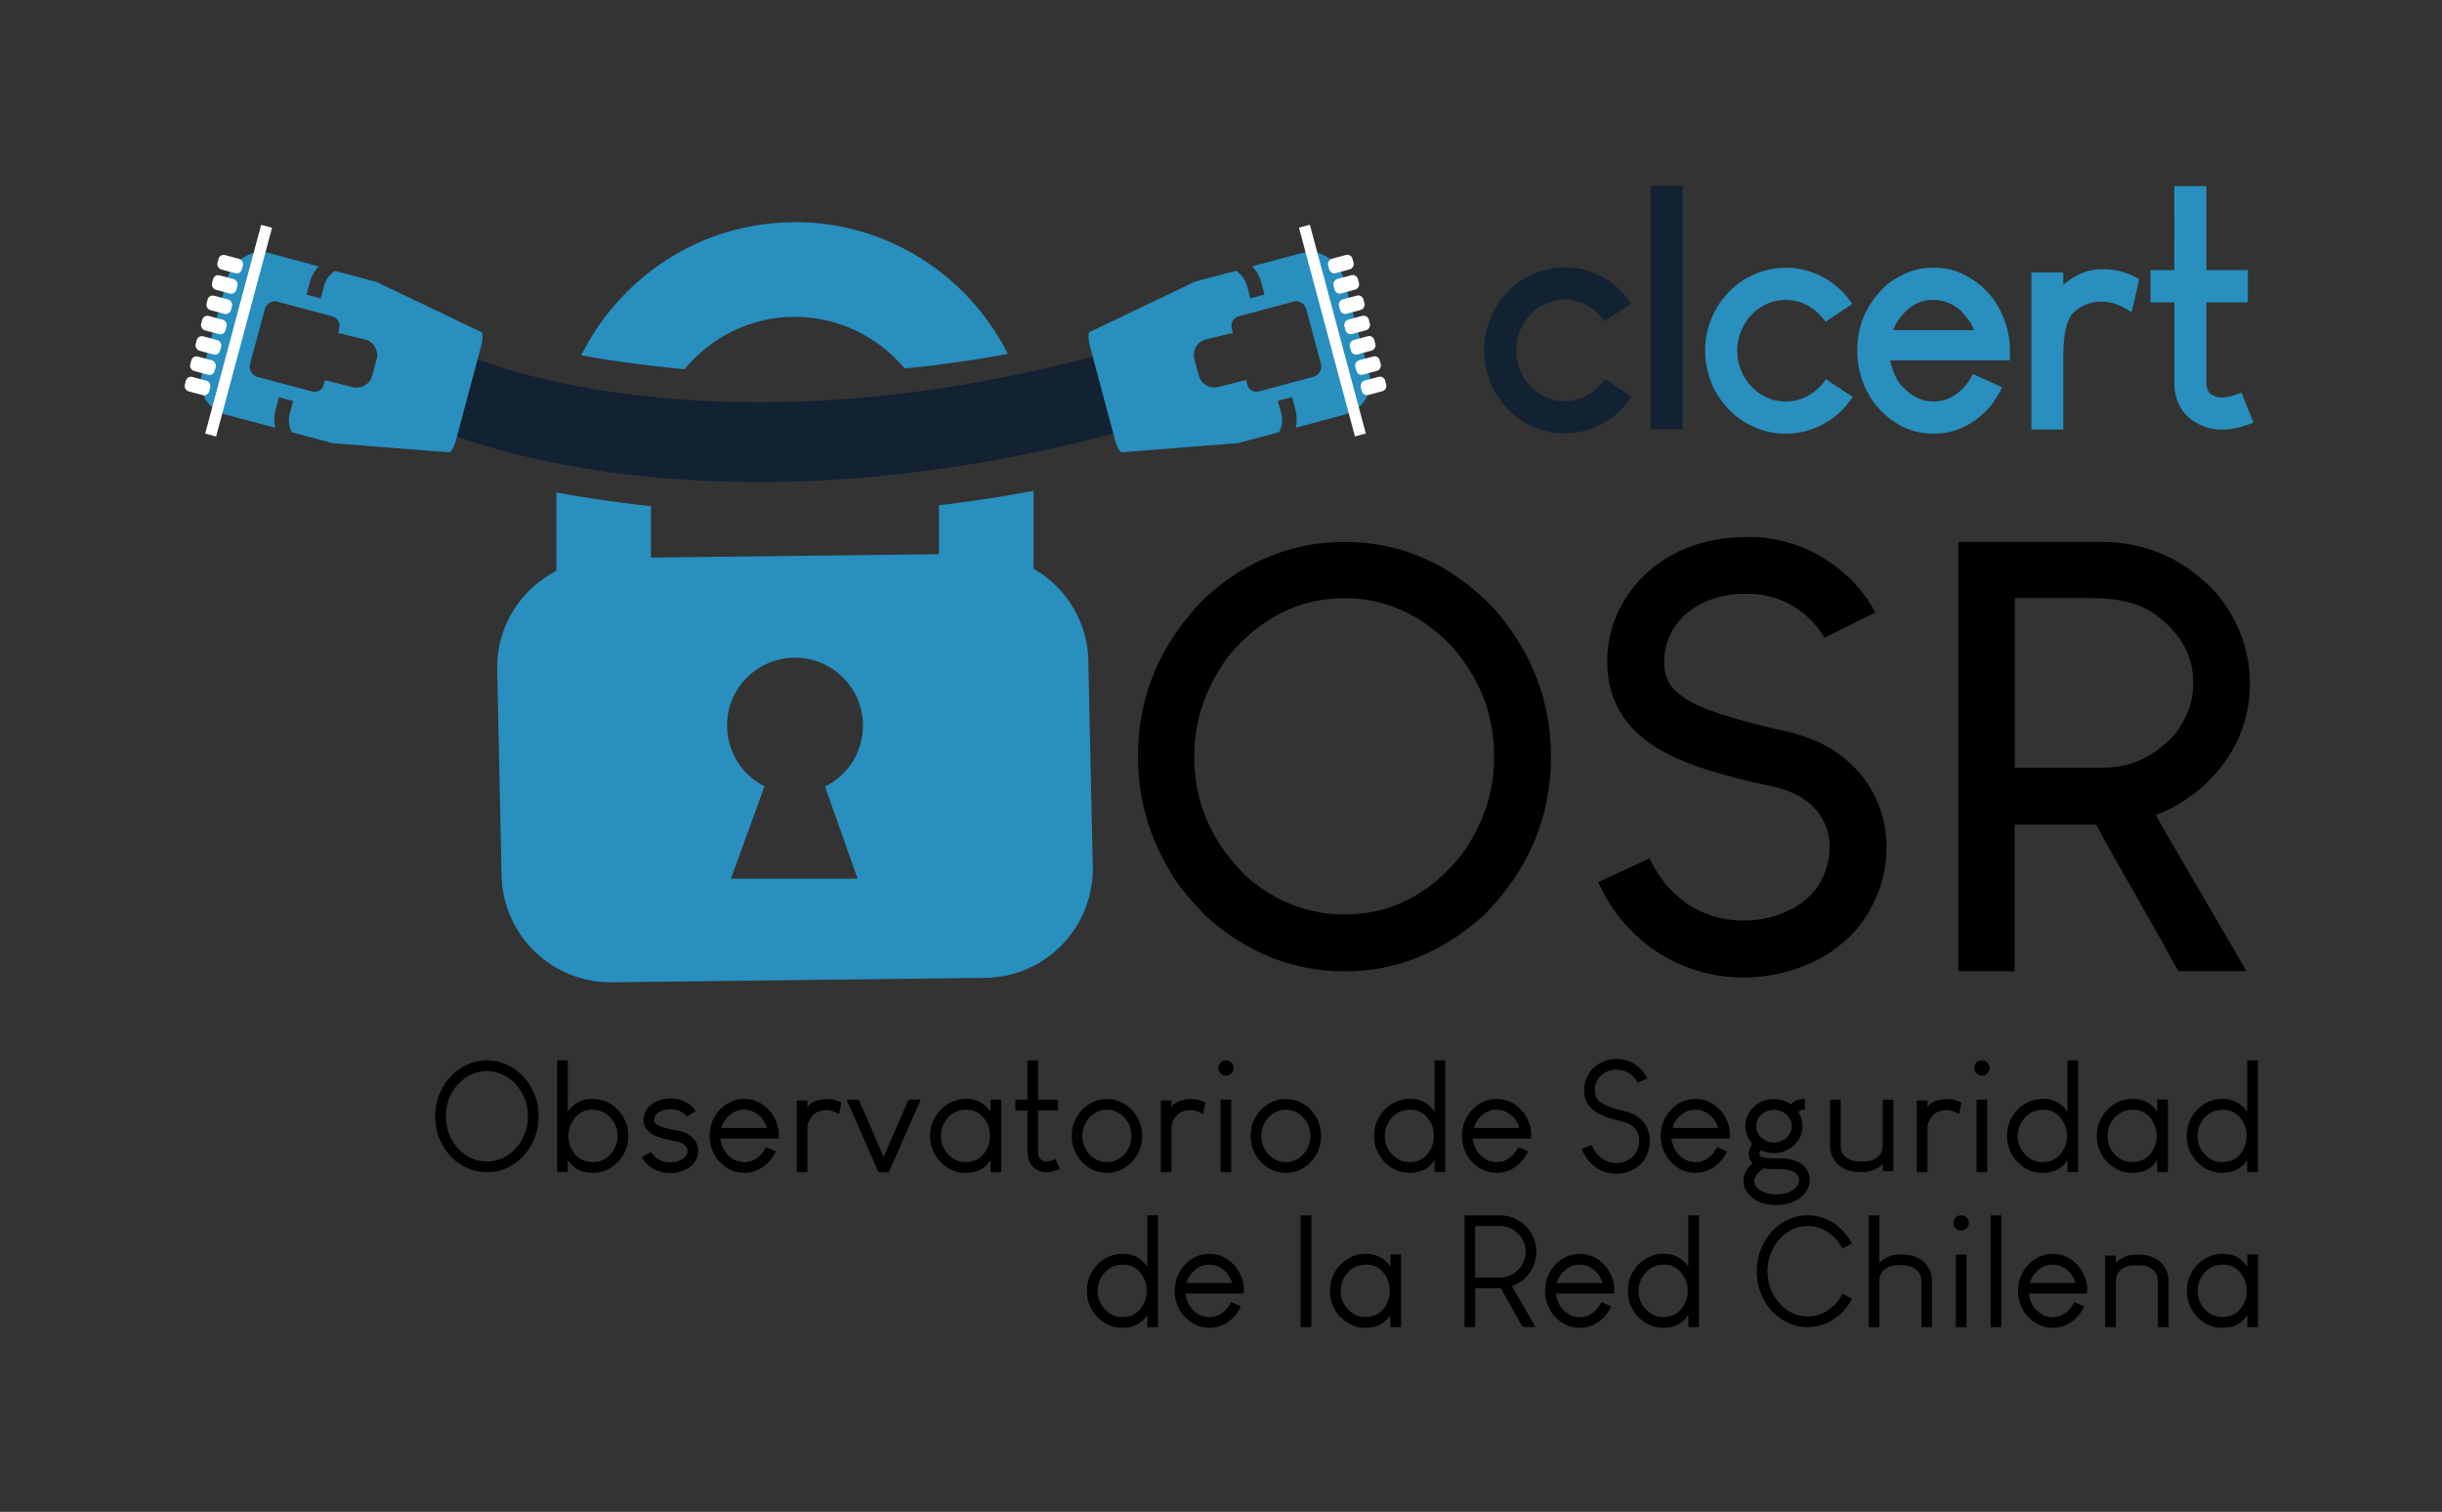 <?xml version="1.0" encoding="UTF-8" standalone="no"?>
<svg
   xmlns:dc="http://purl.org/dc/elements/1.1/"
   xmlns:cc="http://creativecommons.org/ns#"
   xmlns:rdf="http://www.w3.org/1999/02/22-rdf-syntax-ns#"
   xmlns:svg="http://www.w3.org/2000/svg"
   xmlns="http://www.w3.org/2000/svg"
   xmlns:sodipodi="http://sodipodi.sourceforge.net/DTD/sodipodi-0.dtd"
   xmlns:inkscape="http://www.inkscape.org/namespaces/inkscape"
   sodipodi:docname="OSR.svg"
   inkscape:version="1.0 (4035a4fb49, 2020-05-01)"
   id="svg8409"
   version="1.1"
   viewBox="0 0 66.35 41.08"
   height="41.08mm"
   width="66.35mm">
  <rect x="0" y="0" width="66.35" height="41.08" fill="#333333" stroke="none"/>
  <defs
     id="defs8403" />
  <sodipodi:namedview
     lock-margins="true"
     fit-margin-bottom="5"
     fit-margin-right="5"
     fit-margin-left="5"
     fit-margin-top="5"
     inkscape:window-maximized="1"
     inkscape:window-y="28"
     inkscape:window-x="0"
     inkscape:window-height="1024"
     inkscape:window-width="1920"
     inkscape:snap-global="false"
     showgrid="false"
     inkscape:document-rotation="0"
     inkscape:current-layer="layer1"
     inkscape:document-units="mm"
     inkscape:cy="62.866435"
     inkscape:cx="128.44714"
     inkscape:zoom="3.5524957"
     inkscape:pageshadow="2"
     inkscape:pageopacity="0.0"
     borderopacity="1.0"
     bordercolor="#666666"
     pagecolor="#ffffff"
     id="base" />
  <g
     transform="translate(-80.615,-74.221)"
     id="layer1"
     inkscape:groupmode="layer"
     inkscape:label="Layer 1">
    <path
       style="fill:none;fill-opacity:1;stroke:#122233;stroke-width:2.166px;stroke-linecap:butt;stroke-linejoin:miter;stroke-opacity:1"
       d="m 93.026,84.92 c 0,0 6.651,2.961 17.701,0"
       id="path7973"
       sodipodi:nodetypes="cc" />
    <path
       style="color:#000000;font-style:normal;font-variant:normal;font-weight:normal;font-stretch:normal;font-size:medium;line-height:normal;font-family:sans-serif;font-variant-ligatures:normal;font-variant-position:normal;font-variant-caps:normal;font-variant-numeric:normal;font-variant-alternates:normal;font-feature-settings:normal;text-indent:0;text-align:start;text-decoration:none;text-decoration-line:none;text-decoration-style:solid;text-decoration-color:#000000;letter-spacing:normal;word-spacing:normal;text-transform:none;writing-mode:lr-tb;direction:ltr;text-orientation:mixed;dominant-baseline:auto;baseline-shift:baseline;text-anchor:start;white-space:normal;shape-padding:0;clip-rule:nonzero;display:inline;overflow:visible;visibility:visible;isolation:auto;mix-blend-mode:normal;color-interpolation:sRGB;color-interpolation-filters:linearRGB;solid-color:#000000;solid-opacity:1;vector-effect:none;fill:#288fbe;fill-opacity:1;fill-rule:nonzero;stroke:none;stroke-width:0.658;stroke-linecap:round;stroke-linejoin:round;stroke-miterlimit:4;stroke-dasharray:none;stroke-dashoffset:0;stroke-opacity:1;color-rendering:auto;image-rendering:auto;shape-rendering:auto;text-rendering:auto;enable-background:accumulate"
       d="m 102.155,80.256 v 0.002 0.003 c -2.521,0.018 -4.695,1.495 -5.747,3.614 0.216,0.036 0.431,0.082 0.647,0.115 0.427,0.064 0.856,0.12 1.285,0.173 0.29,0.036 0.582,0.059 0.873,0.09 0.708,-0.854 1.762,-1.412 2.964,-1.423 1.217,-0.009 2.293,0.542 3.018,1.402 0.219,-0.021 0.44,-0.042 0.658,-0.069 0.429,-0.053 0.852,-0.112 1.279,-0.176 0.291,-0.044 0.578,-0.102 0.868,-0.151 -1.078,-2.137 -3.297,-3.603 -5.846,-3.58 z m 6.542,7.301 c -0.331,0.057 -0.66,0.124 -0.992,0.175 -0.46,0.07 -0.925,0.138 -1.387,0.196 -0.063,0.006 -0.128,0.009 -0.191,0.018 v 1.333 l -7.825,0.092 v -1.399 c -0.144,-0.015 -0.288,-0.031 -0.432,-0.045 -0.462,-0.058 -0.927,-0.124 -1.387,-0.194 -0.251,-0.038 -0.499,-0.09 -0.75,-0.131 v 2.127 c -0.965,0.499 -1.624,1.5 -1.61,2.663 l 0.119,5.587 c 0.021,1.645 1.362,2.952 3.007,2.933 l 10.125,-0.121 c 1.645,-0.015 2.952,-1.361 2.933,-3.006 l -0.121,-5.586 c -0.012,-1.089 -0.612,-2.02 -1.489,-2.526 z m -6.478,4.535 c 1.021,0.003 1.847,0.834 1.843,1.855 -0.003,0.7 -0.403,1.337 -1.031,1.646 l 0.885,2.504 h -3.442 l 0.915,-2.51 c -0.626,-0.313 -1.022,-0.954 -1.021,-1.655 0.002,-1.02 0.832,-1.842 1.852,-1.84 z"
       id="path5684-3"
       inkscape:connector-curvature="0" />
    <g
       id="g8102"
       transform="matrix(2.959,0.793,-0.793,2.959,-112.318,-232.304)">
      <path
         sodipodi:nodetypes="cccsccsccccccsccssccccccccsccssssccsssscc"
         d="m 90.606,81.897 -0.378,6.86e-4 c -6.08e-4,6.24e-4 -0.002,7.23e-4 -0.002,0.001 -0.036,0.038 -0.059,0.096 -0.059,0.151 l -10e-7,0.117 -0.13,4e-6 10e-7,-0.117 c 2e-6,-0.054 0.016,-0.105 0.039,-0.153 l -0.457,-6e-6 c -0.165,8.5e-5 -0.298,0.156 -0.298,0.321 l 6.78e-4,0.864 c 1.57e-4,0.165 0.133,0.298 0.298,0.298 l 0.454,-2e-6 c -0.023,-0.048 -0.037,-0.099 -0.037,-0.153 l -8e-6,-0.118 0.13,-4e-6 8e-6,0.118 c -2e-6,0.055 0.023,0.113 0.059,0.151 8.48e-4,9.12e-4 0.002,0.001 0.003,0.002 l 0.376,-6.8e-4 1.025,-0.19 c 0.013,-0.034 0.022,-0.07 0.022,-0.108 l -6.78e-4,-0.887 c -2e-5,-0.038 -0.009,-0.073 -0.022,-0.106 z m -0.798,0.397 0.502,-5e-6 c 0.04,-10e-7 0.068,0.028 0.082,0.062 l 0.005,0.067 0.246,-0.006 c 0.079,-0.002 0.143,0.064 0.143,0.143 v 0.15 c 0,0.079 -0.064,0.142 -0.143,0.143 l -0.252,0.004 -2.7e-4,0.065 c -0.014,0.035 -0.042,0.062 -0.081,0.062 l -0.502,5e-6 c -0.052,0 -0.095,-0.042 -0.095,-0.095 l 4e-6,-0.502 c 0,-0.052 0.042,-0.094 0.095,-0.094 z"
         style="fill:#288fbe;fill-opacity:1;stroke:none;stroke-width:0.224;stroke-linecap:round;stroke-linejoin:round;stroke-miterlimit:4;stroke-dasharray:none;stroke-opacity:1"
         id="rect7709" />
      <path
         id="path7975"
         d="m 89.538,81.673 v 1.917"
         style="fill:none;stroke:#ffffff;stroke-width:0.1;stroke-linecap:butt;stroke-linejoin:miter;stroke-miterlimit:4;stroke-dasharray:none;stroke-opacity:1" />
      <g
         id="g8079">
        <rect
           style="fill:#ffffff;fill-opacity:1;stroke:none;stroke-width:0.186;stroke-linecap:round;stroke-linejoin:round;stroke-miterlimit:4;stroke-dasharray:none;stroke-opacity:1"
           id="rect7977"
           width="0.224"
           height="0.132"
           x="89.201"
           y="82.201"
           ry="0.047" />
        <rect
           ry="0.047"
           y="82.388"
           x="89.201"
           height="0.132"
           width="0.224"
           id="rect7977-9"
           style="fill:#ffffff;fill-opacity:1;stroke:none;stroke-width:0.186;stroke-linecap:round;stroke-linejoin:round;stroke-miterlimit:4;stroke-dasharray:none;stroke-opacity:1" />
        <rect
           ry="0.047"
           y="82.574"
           x="89.201"
           height="0.132"
           width="0.224"
           id="rect7977-3"
           style="fill:#ffffff;fill-opacity:1;stroke:none;stroke-width:0.186;stroke-linecap:round;stroke-linejoin:round;stroke-miterlimit:4;stroke-dasharray:none;stroke-opacity:1" />
        <rect
           style="fill:#ffffff;fill-opacity:1;stroke:none;stroke-width:0.186;stroke-linecap:round;stroke-linejoin:round;stroke-miterlimit:4;stroke-dasharray:none;stroke-opacity:1"
           id="rect7977-9-6"
           width="0.224"
           height="0.132"
           x="89.201"
           y="82.761"
           ry="0.047" />
        <rect
           ry="0.047"
           y="82.947"
           x="89.201"
           height="0.132"
           width="0.224"
           id="rect7977-9-6-0"
           style="fill:#ffffff;fill-opacity:1;stroke:none;stroke-width:0.186;stroke-linecap:round;stroke-linejoin:round;stroke-miterlimit:4;stroke-dasharray:none;stroke-opacity:1" />
        <rect
           style="fill:#ffffff;fill-opacity:1;stroke:none;stroke-width:0.186;stroke-linecap:round;stroke-linejoin:round;stroke-miterlimit:4;stroke-dasharray:none;stroke-opacity:1"
           id="rect7977-9-6-0-6"
           width="0.224"
           height="0.132"
           x="89.201"
           y="83.134"
           ry="0.047" />
        <rect
           ry="0.047"
           y="82.015"
           x="89.201"
           height="0.132"
           width="0.224"
           id="rect7977-9-6-0-6-2"
           style="fill:#ffffff;fill-opacity:1;stroke:none;stroke-width:0.186;stroke-linecap:round;stroke-linejoin:round;stroke-miterlimit:4;stroke-dasharray:none;stroke-opacity:1" />
      </g>
    </g>
    <g
       transform="matrix(-2.959,0.793,0.793,2.959,316.233,-232.307)"
       id="g8102-6">
      <path
         id="rect7709-1"
         style="fill:#288fbe;fill-opacity:1;stroke:none;stroke-width:0.224;stroke-linecap:round;stroke-linejoin:round;stroke-miterlimit:4;stroke-dasharray:none;stroke-opacity:1"
         d="m 90.606,81.897 -0.378,6.86e-4 c -6.08e-4,6.24e-4 -0.002,7.23e-4 -0.002,0.001 -0.036,0.038 -0.059,0.096 -0.059,0.151 l -10e-7,0.117 -0.13,4e-6 10e-7,-0.117 c 2e-6,-0.054 0.016,-0.105 0.039,-0.153 l -0.457,-6e-6 c -0.165,8.5e-5 -0.298,0.156 -0.298,0.321 l 6.78e-4,0.864 c 1.57e-4,0.165 0.133,0.298 0.298,0.298 l 0.454,-2e-6 c -0.023,-0.048 -0.037,-0.099 -0.037,-0.153 l -8e-6,-0.118 0.13,-4e-6 8e-6,0.118 c -2e-6,0.055 0.023,0.113 0.059,0.151 8.48e-4,9.12e-4 0.002,0.001 0.003,0.002 l 0.376,-6.8e-4 1.025,-0.19 c 0.013,-0.034 0.022,-0.07 0.022,-0.108 l -6.78e-4,-0.887 c -2e-5,-0.038 -0.009,-0.073 -0.022,-0.106 z m -0.798,0.397 0.502,-5e-6 c 0.04,-10e-7 0.068,0.028 0.082,0.062 l 0.005,0.067 0.246,-0.006 c 0.079,-0.002 0.143,0.064 0.143,0.143 v 0.15 c 0,0.079 -0.064,0.142 -0.143,0.143 l -0.252,0.004 -2.7e-4,0.065 c -0.014,0.035 -0.042,0.062 -0.081,0.062 l -0.502,5e-6 c -0.052,0 -0.095,-0.042 -0.095,-0.095 l 4e-6,-0.502 c 0,-0.052 0.042,-0.094 0.095,-0.094 z"
         sodipodi:nodetypes="cccsccsccccccsccssccccccccsccssssccsssscc" />
      <path
         style="fill:none;stroke:#ffffff;stroke-width:0.1;stroke-linecap:butt;stroke-linejoin:miter;stroke-miterlimit:4;stroke-dasharray:none;stroke-opacity:1"
         d="m 89.538,81.673 v 1.917"
         id="path7975-8" />
      <g
         id="g8079-7">
        <rect
           ry="0.047"
           y="82.201"
           x="89.201"
           height="0.132"
           width="0.224"
           id="rect7977-92"
           style="fill:#ffffff;fill-opacity:1;stroke:none;stroke-width:0.186;stroke-linecap:round;stroke-linejoin:round;stroke-miterlimit:4;stroke-dasharray:none;stroke-opacity:1" />
        <rect
           style="fill:#ffffff;fill-opacity:1;stroke:none;stroke-width:0.186;stroke-linecap:round;stroke-linejoin:round;stroke-miterlimit:4;stroke-dasharray:none;stroke-opacity:1"
           id="rect7977-9-0"
           width="0.224"
           height="0.132"
           x="89.201"
           y="82.388"
           ry="0.047" />
        <rect
           style="fill:#ffffff;fill-opacity:1;stroke:none;stroke-width:0.186;stroke-linecap:round;stroke-linejoin:round;stroke-miterlimit:4;stroke-dasharray:none;stroke-opacity:1"
           id="rect7977-3-2"
           width="0.224"
           height="0.132"
           x="89.201"
           y="82.574"
           ry="0.047" />
        <rect
           ry="0.047"
           y="82.761"
           x="89.201"
           height="0.132"
           width="0.224"
           id="rect7977-9-6-3"
           style="fill:#ffffff;fill-opacity:1;stroke:none;stroke-width:0.186;stroke-linecap:round;stroke-linejoin:round;stroke-miterlimit:4;stroke-dasharray:none;stroke-opacity:1" />
        <rect
           style="fill:#ffffff;fill-opacity:1;stroke:none;stroke-width:0.186;stroke-linecap:round;stroke-linejoin:round;stroke-miterlimit:4;stroke-dasharray:none;stroke-opacity:1"
           id="rect7977-9-6-0-7"
           width="0.224"
           height="0.132"
           x="89.201"
           y="82.947"
           ry="0.047" />
        <rect
           ry="0.047"
           y="83.134"
           x="89.201"
           height="0.132"
           width="0.224"
           id="rect7977-9-6-0-6-5"
           style="fill:#ffffff;fill-opacity:1;stroke:none;stroke-width:0.186;stroke-linecap:round;stroke-linejoin:round;stroke-miterlimit:4;stroke-dasharray:none;stroke-opacity:1" />
        <rect
           style="fill:#ffffff;fill-opacity:1;stroke:none;stroke-width:0.186;stroke-linecap:round;stroke-linejoin:round;stroke-miterlimit:4;stroke-dasharray:none;stroke-opacity:1"
           id="rect7977-9-6-0-6-2-9"
           width="0.224"
           height="0.132"
           x="89.201"
           y="82.015"
           ry="0.047" />
      </g>
    </g>
    <g
       id="g9338">
      <path
         id="path9148"
         style="font-style:normal;font-variant:normal;font-weight:normal;font-stretch:normal;font-size:4.251px;line-height:0.85;font-family:'Louis George Café';-inkscape-font-specification:'Louis George Café';text-align:end;letter-spacing:0px;word-spacing:0px;text-anchor:end;fill:#000000;fill-opacity:1;stroke:none;stroke-width:0.106"
         d="m 128.331,104.812 v 0.019 q 0,0.131 0.096,0.255 0.05,0.056 0.077,0.075 0.139,0.104 0.313,0.104 0.189,0 0.336,-0.127 0.145,-0.137 0.145,-0.318 0,-0.168 -0.131,-0.303 -0.069,-0.064 -0.145,-0.098 -0.102,-0.044 -0.203,-0.044 h -0.01 q -0.137,0 -0.264,0.075 -0.037,0.021 -0.096,0.079 -0.06,0.066 -0.083,0.125 -0.035,0.081 -0.035,0.158 z m -0.054,1.495 v 0.004 q 0,0.133 0.145,0.243 0.183,0.122 0.465,0.122 0.257,0 0.442,-0.12 0.033,-0.021 0.081,-0.071 0.089,-0.1 0.089,-0.197 v -0.006 q 0,-0.096 -0.081,-0.174 -0.062,-0.056 -0.164,-0.087 -0.129,-0.033 -0.247,-0.033 h -0.197 q -0.156,0 -0.276,-0.019 -0.052,0.031 -0.133,0.104 -0.125,0.129 -0.125,0.235 z m 0.536,-2.221 q 0.251,0 0.463,0.143 0.046,-0.05 0.071,-0.066 0.075,-0.05 0.139,-0.062 0.054,-0.015 0.104,-0.015 h 0.064 l 0.002,0.002 v 0.286 l -0.002,0.002 h -0.052 q -0.064,0 -0.1,0.037 -0.017,0.021 -0.017,0.037 0.035,0.054 0.066,0.141 0.037,0.114 0.037,0.228 0,0.28 -0.203,0.498 -0.085,0.081 -0.127,0.104 -0.06,0.042 -0.139,0.075 -0.147,0.058 -0.299,0.058 h -0.013 q -0.176,0 -0.347,-0.079 -0.039,0.048 -0.039,0.102 0,0.05 0.031,0.062 0.083,0.058 0.382,0.058 l 0.145,-0.002 q 0.405,0 0.627,0.189 0.058,0.056 0.081,0.087 0.102,0.147 0.102,0.313 0,0.166 -0.108,0.326 -0.025,0.039 -0.096,0.108 -0.075,0.066 -0.12,0.093 -0.058,0.037 -0.127,0.066 -0.087,0.035 -0.166,0.056 -0.143,0.031 -0.251,0.031 h -0.071 q -0.183,0 -0.38,-0.064 -0.098,-0.037 -0.174,-0.083 -0.054,-0.033 -0.116,-0.087 -0.056,-0.056 -0.081,-0.089 -0.114,-0.16 -0.114,-0.324 v -0.023 q 0,-0.168 0.135,-0.351 0.052,-0.062 0.102,-0.098 l 0.012,-0.01 q -0.104,-0.1 -0.104,-0.257 v -0.006 q 0,-0.143 0.091,-0.266 0.004,-0.004 0.004,-0.008 -0.046,-0.05 -0.081,-0.106 -0.106,-0.176 -0.106,-0.374 0,-0.27 0.191,-0.484 0.071,-0.073 0.093,-0.087 0.064,-0.048 0.135,-0.083 0.172,-0.081 0.353,-0.081 z" />
      <path
         id="path9116"
         style="font-style:normal;font-variant:normal;font-weight:normal;font-stretch:normal;font-size:4.251px;line-height:0.85;font-family:'Louis George Café';-inkscape-font-specification:'Louis George Café';text-align:end;letter-spacing:0px;word-spacing:0px;text-anchor:end;fill:#000000;fill-opacity:1;stroke:none;stroke-width:0.106"
         d="m 93.837,103.033 h 0.012 q 0.529,0 0.951,0.405 0.158,0.168 0.21,0.266 0.239,0.388 0.239,0.841 v 0.017 q 0,0.627 -0.442,1.1 -0.421,0.411 -0.965,0.411 -0.531,0 -0.953,-0.403 -0.187,-0.203 -0.228,-0.297 -0.222,-0.378 -0.222,-0.805 v -0.029 q 0,-0.554 0.367,-1.013 0.147,-0.158 0.212,-0.203 0.382,-0.289 0.82,-0.289 z m -1.108,1.509 v 0.021 q 0,0.504 0.359,0.895 0.334,0.324 0.758,0.324 0.496,0 0.853,-0.44 0.259,-0.359 0.259,-0.78 v -0.017 q 0,-0.506 -0.359,-0.897 -0.334,-0.324 -0.758,-0.324 -0.471,0 -0.822,0.401 -0.291,0.367 -0.291,0.818 z" />
      <path
         id="path9118"
         style="font-style:normal;font-variant:normal;font-weight:normal;font-stretch:normal;font-size:4.251px;line-height:0.85;font-family:'Louis George Café';-inkscape-font-specification:'Louis George Café';text-align:end;letter-spacing:0px;word-spacing:0px;text-anchor:end;fill:#000000;fill-opacity:1;stroke:none;stroke-width:0.106"
         d="m 95.759,103.033 h 0.278 l 0.006,0.006 v 1.389 h 0.002 q 0.027,-0.06 0.174,-0.191 0.21,-0.158 0.482,-0.158 0.506,0 0.816,0.436 0.168,0.268 0.168,0.548 v 0.046 q 0,0.378 -0.282,0.691 -0.149,0.141 -0.272,0.197 -0.208,0.093 -0.401,0.093 l -0.002,-0.002 -0.01,0.002 q -0.448,0 -0.673,-0.345 h -0.002 v 0.322 l -0.006,0.004 h -0.278 l -0.006,-0.004 v -3.028 z m 0.301,2.03 v 0.023 q 0,0.361 0.278,0.594 0.162,0.118 0.396,0.118 0.328,0 0.548,-0.313 0.112,-0.193 0.112,-0.38 v -0.033 q 0,-0.311 -0.253,-0.546 -0.183,-0.152 -0.446,-0.152 -0.384,0 -0.575,0.407 -0.06,0.154 -0.06,0.282 z" />
      <path
         id="path9120"
         style="font-style:normal;font-variant:normal;font-weight:normal;font-stretch:normal;font-size:4.251px;line-height:0.85;font-family:'Louis George Café';-inkscape-font-specification:'Louis George Café';text-align:end;letter-spacing:0px;word-spacing:0px;text-anchor:end;fill:#000000;fill-opacity:1;stroke:none;stroke-width:0.106"
         d="m 98.823,104.069 h 0.029 q 0.212,0 0.403,0.102 0.062,0.031 0.133,0.089 0.064,0.056 0.102,0.104 0.031,0.042 0.031,0.048 -0.189,0.108 -0.249,0.147 h -0.002 q -0.037,-0.056 -0.112,-0.108 -0.135,-0.091 -0.322,-0.091 -0.218,0 -0.355,0.108 -0.093,0.083 -0.093,0.183 0,0.075 0.06,0.114 0.023,0.021 0.064,0.039 0.091,0.048 0.311,0.1 0.104,0.021 0.264,0.052 0.102,0.025 0.17,0.058 0.062,0.029 0.127,0.077 0.019,0.013 0.077,0.073 0.125,0.147 0.125,0.32 v 0.013 q 0,0.185 -0.135,0.349 -0.054,0.058 -0.085,0.081 -0.066,0.048 -0.12,0.075 -0.199,0.093 -0.409,0.093 h -0.027 q -0.23,0 -0.442,-0.112 -0.203,-0.116 -0.316,-0.318 0.002,-0.004 0.12,-0.069 l 0.133,-0.073 q 0.095,0.166 0.278,0.239 0.114,0.042 0.241,0.042 0.183,0 0.328,-0.085 0.029,-0.015 0.075,-0.058 0.069,-0.081 0.069,-0.17 0,-0.137 -0.172,-0.218 -0.042,-0.019 -0.12,-0.037 -0.332,-0.058 -0.521,-0.127 -0.384,-0.141 -0.384,-0.455 v -0.006 q 0,-0.189 0.143,-0.349 0.069,-0.069 0.095,-0.083 0.091,-0.066 0.216,-0.104 0.137,-0.042 0.272,-0.042 z" />
      <path
         id="path9122"
         style="font-style:normal;font-variant:normal;font-weight:normal;font-stretch:normal;font-size:4.251px;line-height:0.85;font-family:'Louis George Café';-inkscape-font-specification:'Louis George Café';text-align:end;letter-spacing:0px;word-spacing:0px;text-anchor:end;fill:#000000;fill-opacity:1;stroke:none;stroke-width:0.106"
         d="m 100.842,104.081 q 0.428,0 0.733,0.378 0.201,0.297 0.201,0.579 v 0.025 q 0,0.096 -0.013,0.096 h -1.575 q 0,0.1 0.083,0.28 0.125,0.232 0.359,0.324 0.114,0.037 0.205,0.037 0.284,0 0.492,-0.247 0.073,-0.1 0.096,-0.16 h 0.004 q 0.168,0.066 0.264,0.112 -0.046,0.131 -0.203,0.305 -0.286,0.28 -0.65,0.28 -0.434,0 -0.741,-0.38 -0.201,-0.289 -0.201,-0.612 v -0.019 q 0,-0.415 0.297,-0.726 0.278,-0.272 0.65,-0.272 z m -0.625,0.791 h 1.241 q -0.087,-0.272 -0.295,-0.401 -0.152,-0.098 -0.33,-0.098 -0.303,0 -0.517,0.282 -0.066,0.098 -0.1,0.216 z" />
      <path
         id="path9124"
         style="font-style:normal;font-variant:normal;font-weight:normal;font-stretch:normal;font-size:4.251px;line-height:0.85;font-family:'Louis George Café';-inkscape-font-specification:'Louis George Café';text-align:end;letter-spacing:0px;word-spacing:0px;text-anchor:end;fill:#000000;fill-opacity:1;stroke:none;stroke-width:0.106"
         d="m 103.09,104.085 q 0.222,0 0.386,0.098 l -0.064,0.309 h -0.002 q -0.185,-0.108 -0.34,-0.108 -0.347,0 -0.486,0.32 -0.031,0.077 -0.031,0.158 v 1.204 l -0.006,0.006 h -0.278 l -0.006,-0.006 v -1.935 l 0.006,-0.006 h 0.278 l 0.006,0.006 v 0.168 h 0.002 q 0.091,-0.127 0.268,-0.179 0.137,-0.035 0.268,-0.035 z" />
      <path
         id="path9126"
         style="font-style:normal;font-variant:normal;font-weight:normal;font-stretch:normal;font-size:4.251px;line-height:0.85;font-family:'Louis George Café';-inkscape-font-specification:'Louis George Café';text-align:end;letter-spacing:0px;word-spacing:0px;text-anchor:end;fill:#000000;fill-opacity:1;stroke:none;stroke-width:0.106"
         d="m 103.948,104.1 q 0.006,0.002 0.675,1.561 0.004,-0.002 0.307,-0.708 l 0.369,-0.853 h 0.322 l 0.006,0.006 -0.861,1.966 h -0.28 q -0.008,-0.002 -0.073,-0.16 l -0.793,-1.81 0.002,-0.002 z" />
      <path
         id="path9128"
         style="font-style:normal;font-variant:normal;font-weight:normal;font-stretch:normal;font-size:4.251px;line-height:0.85;font-family:'Louis George Café';-inkscape-font-specification:'Louis George Café';text-align:end;letter-spacing:0px;word-spacing:0px;text-anchor:end;fill:#000000;fill-opacity:1;stroke:none;stroke-width:0.106"
         d="m 106.87,104.079 q 0.409,0 0.652,0.336 l 0.006,0.013 h 0.002 v -0.324 l 0.004,-0.006 h 0.28 l 0.006,0.006 v 1.962 l -0.006,0.006 h -0.28 l -0.004,-0.006 v -0.32 h -0.002 q -0.224,0.345 -0.677,0.345 v -0.002 l -0.004,0.002 q -0.403,0 -0.706,-0.324 -0.253,-0.303 -0.253,-0.668 v -0.025 q 0,-0.39 0.28,-0.697 0.295,-0.297 0.702,-0.297 z m -0.691,0.998 v 0.01 q 0,0.347 0.278,0.575 0.174,0.135 0.388,0.135 0.45,0 0.623,-0.442 0.046,-0.129 0.046,-0.257 v -0.046 q 0,-0.181 -0.114,-0.378 -0.195,-0.301 -0.521,-0.301 -0.44,0 -0.639,0.415 -0.06,0.147 -0.06,0.289 z" />
      <path
         id="path9130"
         style="font-style:normal;font-variant:normal;font-weight:normal;font-stretch:normal;font-size:4.251px;line-height:0.85;font-family:'Louis George Café';-inkscape-font-specification:'Louis George Café';text-align:end;letter-spacing:0px;word-spacing:0px;text-anchor:end;fill:#000000;fill-opacity:1;stroke:none;stroke-width:0.106"
         d="m 108.529,103.033 h 0.289 l 0.002,0.002 v 1.065 h 0.536 l 0.002,0.002 v 0.289 l -0.002,0.002 h -0.536 v 1.14 q 0,0.085 0.044,0.158 0.044,0.058 0.118,0.081 0.033,0.01 0.058,0.01 h 0.013 q 0.077,0 0.216,-0.054 l 0.025,-0.012 q 0.106,0.232 0.118,0.266 -0.029,0.017 -0.118,0.048 -0.145,0.044 -0.228,0.044 h -0.035 q -0.11,0 -0.232,-0.064 -0.164,-0.089 -0.228,-0.259 -0.039,-0.108 -0.039,-0.235 v -1.121 h -0.326 l -0.002,-0.002 v -0.289 l 0.002,-0.002 h 0.326 z" />
      <path
         id="path9132"
         style="font-style:normal;font-variant:normal;font-weight:normal;font-stretch:normal;font-size:4.251px;line-height:0.85;font-family:'Louis George Café';-inkscape-font-specification:'Louis George Café';text-align:end;letter-spacing:0px;word-spacing:0px;text-anchor:end;fill:#000000;fill-opacity:1;stroke:none;stroke-width:0.106"
         d="m 110.663,104.085 h 0.054 q 0.32,0 0.606,0.247 0.326,0.318 0.326,0.756 0,0.444 -0.342,0.768 -0.282,0.235 -0.616,0.235 -0.359,0 -0.65,-0.266 -0.307,-0.318 -0.307,-0.726 v -0.025 q 0,-0.407 0.305,-0.722 0.293,-0.266 0.625,-0.266 z m -0.639,1 v 0.01 q 0,0.293 0.22,0.519 0.201,0.185 0.446,0.185 0.313,0 0.536,-0.286 0.133,-0.203 0.133,-0.428 0,-0.313 -0.237,-0.542 -0.193,-0.168 -0.419,-0.168 h -0.031 q -0.247,0 -0.461,0.214 -0.187,0.218 -0.187,0.496 z" />
      <path
         id="path9134"
         style="font-style:normal;font-variant:normal;font-weight:normal;font-stretch:normal;font-size:4.251px;line-height:0.85;font-family:'Louis George Café';-inkscape-font-specification:'Louis George Café';text-align:end;letter-spacing:0px;word-spacing:0px;text-anchor:end;fill:#000000;fill-opacity:1;stroke:none;stroke-width:0.106"
         d="m 112.981,104.085 q 0.222,0 0.386,0.098 l -0.064,0.309 h -0.002 q -0.185,-0.108 -0.34,-0.108 -0.347,0 -0.486,0.32 -0.031,0.077 -0.031,0.158 v 1.204 l -0.006,0.006 h -0.278 l -0.006,-0.006 v -1.935 l 0.006,-0.006 h 0.278 l 0.006,0.006 v 0.168 h 0.002 q 0.091,-0.127 0.268,-0.179 0.137,-0.035 0.268,-0.035 z" />
      <path
         id="path9136"
         style="font-style:normal;font-variant:normal;font-weight:normal;font-stretch:normal;font-size:4.251px;line-height:0.85;font-family:'Louis George Café';-inkscape-font-specification:'Louis George Café';text-align:end;letter-spacing:0px;word-spacing:0px;text-anchor:end;fill:#000000;fill-opacity:1;stroke:none;stroke-width:0.106"
         d="m 113.78,104.1 h 0.286 l 0.002,0.002 v 1.968 l -0.002,0.002 h -0.286 l -0.002,-0.002 v -1.968 z m 0.135,-1.067 h 0.017 q 0.077,0 0.145,0.066 0.054,0.064 0.054,0.135 v 0.01 q 0,0.089 -0.075,0.156 -0.06,0.048 -0.127,0.048 h -0.013 q -0.091,0 -0.158,-0.081 -0.044,-0.058 -0.044,-0.118 v -0.017 q 0,-0.079 0.066,-0.145 0.064,-0.054 0.133,-0.054 z" />
      <path
         id="path9138"
         style="font-style:normal;font-variant:normal;font-weight:normal;font-stretch:normal;font-size:4.251px;line-height:0.85;font-family:'Louis George Café';-inkscape-font-specification:'Louis George Café';text-align:end;letter-spacing:0px;word-spacing:0px;text-anchor:end;fill:#000000;fill-opacity:1;stroke:none;stroke-width:0.106"
         d="m 115.524,104.085 h 0.054 q 0.32,0 0.606,0.247 0.326,0.318 0.326,0.756 0,0.444 -0.342,0.768 -0.282,0.235 -0.616,0.235 -0.359,0 -0.65,-0.266 -0.307,-0.318 -0.307,-0.726 v -0.025 q 0,-0.407 0.305,-0.722 0.293,-0.266 0.625,-0.266 z m -0.639,1 v 0.01 q 0,0.293 0.22,0.519 0.201,0.185 0.446,0.185 0.313,0 0.536,-0.286 0.133,-0.203 0.133,-0.428 0,-0.313 -0.237,-0.542 -0.193,-0.168 -0.419,-0.168 h -0.031 q -0.247,0 -0.461,0.214 -0.187,0.218 -0.187,0.496 z" />
      <path
         id="path9140"
         style="font-style:normal;font-variant:normal;font-weight:normal;font-stretch:normal;font-size:4.251px;line-height:0.85;font-family:'Louis George Café';-inkscape-font-specification:'Louis George Café';text-align:end;letter-spacing:0px;word-spacing:0px;text-anchor:end;fill:#000000;fill-opacity:1;stroke:none;stroke-width:0.106"
         d="m 119.596,103.033 h 0.28 l 0.006,0.006 v 3.028 l -0.006,0.004 h -0.28 l -0.004,-0.004 v -0.322 h -0.002 q -0.224,0.345 -0.677,0.345 v -0.002 l -0.004,0.002 q -0.403,0 -0.706,-0.324 -0.253,-0.303 -0.253,-0.668 v -0.025 q 0,-0.39 0.28,-0.697 0.295,-0.297 0.702,-0.297 0.409,0 0.652,0.336 l 0.006,0.013 h 0.002 v -1.389 z m -1.355,2.045 v 0.01 q 0,0.347 0.278,0.575 0.174,0.135 0.388,0.135 0.45,0 0.623,-0.442 0.046,-0.129 0.046,-0.257 v -0.046 q 0,-0.181 -0.114,-0.378 -0.195,-0.301 -0.521,-0.301 -0.44,0 -0.639,0.415 -0.06,0.147 -0.06,0.289 z" />
      <path
         id="path9142"
         style="font-style:normal;font-variant:normal;font-weight:normal;font-stretch:normal;font-size:4.251px;line-height:0.85;font-family:'Louis George Café';-inkscape-font-specification:'Louis George Café';text-align:end;letter-spacing:0px;word-spacing:0px;text-anchor:end;fill:#000000;fill-opacity:1;stroke:none;stroke-width:0.106"
         d="m 121.284,104.081 q 0.428,0 0.733,0.378 0.201,0.297 0.201,0.579 v 0.025 q 0,0.096 -0.013,0.096 h -1.575 q 0,0.1 0.083,0.28 0.125,0.232 0.359,0.324 0.114,0.037 0.205,0.037 0.284,0 0.492,-0.247 0.073,-0.1 0.096,-0.16 h 0.004 q 0.168,0.066 0.264,0.112 -0.046,0.131 -0.203,0.305 -0.286,0.28 -0.65,0.28 -0.434,0 -0.741,-0.38 -0.201,-0.289 -0.201,-0.612 v -0.019 q 0,-0.415 0.297,-0.726 0.278,-0.272 0.65,-0.272 z m -0.625,0.791 h 1.241 q -0.087,-0.272 -0.295,-0.401 -0.152,-0.098 -0.33,-0.098 -0.303,0 -0.517,0.282 -0.066,0.098 -0.1,0.216 z" />
      <path
         id="path9144"
         style="font-style:normal;font-variant:normal;font-weight:normal;font-stretch:normal;font-size:4.251px;line-height:0.85;font-family:'Louis George Café';-inkscape-font-specification:'Louis George Café';text-align:end;letter-spacing:0px;word-spacing:0px;text-anchor:end;fill:#000000;fill-opacity:1;stroke:none;stroke-width:0.106"
         d="m 124.532,102.996 h 0.033 q 0.212,0 0.419,0.11 0.064,0.037 0.141,0.098 0.035,0.029 0.091,0.085 0.079,0.091 0.112,0.147 0.029,0.044 0.046,0.083 v 0.002 l -0.264,0.12 q -0.027,-0.062 -0.108,-0.154 -0.191,-0.201 -0.453,-0.201 h -0.004 q -0.255,0 -0.426,0.154 -0.062,0.062 -0.085,0.1 -0.089,0.143 -0.089,0.311 0,0.179 0.106,0.276 0.079,0.075 0.187,0.122 0.187,0.089 0.594,0.185 0.106,0.029 0.179,0.069 0.089,0.044 0.181,0.125 0.073,0.071 0.093,0.102 0.037,0.05 0.058,0.091 0.1,0.187 0.1,0.386 v 0.006 l 0.002,0.008 -0.002,0.008 v 0.006 q 0,0.218 -0.114,0.432 -0.147,0.264 -0.446,0.382 -0.174,0.064 -0.338,0.064 h -0.035 q -0.205,0 -0.419,-0.102 -0.069,-0.035 -0.147,-0.093 -0.116,-0.089 -0.208,-0.21 -0.066,-0.093 -0.11,-0.181 -0.037,-0.079 -0.037,-0.083 0.008,-0.004 0.268,-0.112 0.044,0.102 0.104,0.187 0.023,0.035 0.091,0.106 0.085,0.081 0.145,0.11 0.156,0.087 0.328,0.087 h 0.01 q 0.201,0 0.378,-0.118 0.039,-0.025 0.093,-0.081 0.083,-0.096 0.118,-0.214 0.029,-0.096 0.029,-0.185 v -0.006 q 0,-0.218 -0.147,-0.369 -0.077,-0.066 -0.122,-0.085 -0.029,-0.019 -0.087,-0.037 -0.042,-0.015 -0.214,-0.056 -0.345,-0.089 -0.525,-0.187 -0.401,-0.212 -0.401,-0.625 v -0.017 q 0,-0.262 0.156,-0.49 0.025,-0.037 0.091,-0.108 0.077,-0.073 0.131,-0.104 0.087,-0.058 0.195,-0.096 0.158,-0.05 0.303,-0.05 z" />
      <path
         id="path9146"
         style="font-style:normal;font-variant:normal;font-weight:normal;font-stretch:normal;font-size:4.251px;line-height:0.85;font-family:'Louis George Café';-inkscape-font-specification:'Louis George Café';text-align:end;letter-spacing:0px;word-spacing:0px;text-anchor:end;fill:#000000;fill-opacity:1;stroke:none;stroke-width:0.106"
         d="m 126.685,104.081 q 0.428,0 0.733,0.378 0.201,0.297 0.201,0.579 v 0.025 q 0,0.096 -0.013,0.096 H 126.031 q 0,0.1 0.083,0.28 0.125,0.232 0.359,0.324 0.114,0.037 0.205,0.037 0.284,0 0.492,-0.247 0.073,-0.1 0.096,-0.16 h 0.004 q 0.168,0.066 0.264,0.112 -0.046,0.131 -0.203,0.305 -0.286,0.28 -0.65,0.28 -0.434,0 -0.741,-0.38 -0.201,-0.289 -0.201,-0.612 v -0.019 q 0,-0.415 0.297,-0.726 0.278,-0.272 0.65,-0.272 z m -0.625,0.791 h 1.241 q -0.087,-0.272 -0.295,-0.401 -0.152,-0.098 -0.33,-0.098 -0.303,0 -0.517,0.282 -0.066,0.098 -0.1,0.216 z" />
      <path
         id="path9150"
         style="font-style:normal;font-variant:normal;font-weight:normal;font-stretch:normal;font-size:4.251px;line-height:0.85;font-family:'Louis George Café';-inkscape-font-specification:'Louis George Café';text-align:end;letter-spacing:0px;word-spacing:0px;text-anchor:end;fill:#000000;fill-opacity:1;stroke:none;stroke-width:0.106"
         d="m 130.344,104.1 h 0.278 l 0.006,0.006 v 1.241 q 0,0.324 0.349,0.415 0.069,0.019 0.235,0.019 0.212,0 0.318,-0.056 0.16,-0.077 0.214,-0.214 0.027,-0.096 0.027,-0.187 v -1.218 l 0.004,-0.006 h 0.28 l 0.006,0.006 v 1.93 l -0.006,0.006 h -0.28 l -0.004,-0.006 v -0.193 q -0.228,0.228 -0.575,0.228 -0.372,0 -0.577,-0.158 -0.28,-0.214 -0.28,-0.558 v -1.25 z" />
      <path
         id="path9152"
         style="font-style:normal;font-variant:normal;font-weight:normal;font-stretch:normal;font-size:4.251px;line-height:0.85;font-family:'Louis George Café';-inkscape-font-specification:'Louis George Café';text-align:end;letter-spacing:0px;word-spacing:0px;text-anchor:end;fill:#000000;fill-opacity:1;stroke:none;stroke-width:0.106"
         d="m 133.522,104.085 q 0.222,0 0.386,0.098 l -0.064,0.309 h -0.002 q -0.185,-0.108 -0.34,-0.108 -0.347,0 -0.486,0.32 -0.031,0.077 -0.031,0.158 v 1.204 l -0.006,0.006 h -0.278 l -0.006,-0.006 v -1.935 l 0.006,-0.006 h 0.278 l 0.006,0.006 v 0.168 h 0.002 q 0.091,-0.127 0.268,-0.179 0.137,-0.035 0.268,-0.035 z" />
      <path
         id="path9154"
         style="font-style:normal;font-variant:normal;font-weight:normal;font-stretch:normal;font-size:4.251px;line-height:0.85;font-family:'Louis George Café';-inkscape-font-specification:'Louis George Café';text-align:end;letter-spacing:0px;word-spacing:0px;text-anchor:end;fill:#000000;fill-opacity:1;stroke:none;stroke-width:0.106"
         d="m 134.321,104.1 h 0.286 l 0.002,0.002 v 1.968 l -0.002,0.002 h -0.286 l -0.002,-0.002 v -1.968 z m 0.135,-1.067 h 0.017 q 0.077,0 0.145,0.066 0.054,0.064 0.054,0.135 v 0.01 q 0,0.089 -0.075,0.156 -0.06,0.048 -0.127,0.048 h -0.013 q -0.091,0 -0.158,-0.081 -0.044,-0.058 -0.044,-0.118 v -0.017 q 0,-0.079 0.066,-0.145 0.064,-0.054 0.133,-0.054 z" />
      <path
         id="path9156"
         style="font-style:normal;font-variant:normal;font-weight:normal;font-stretch:normal;font-size:4.251px;line-height:0.85;font-family:'Louis George Café';-inkscape-font-specification:'Louis George Café';text-align:end;letter-spacing:0px;word-spacing:0px;text-anchor:end;fill:#000000;fill-opacity:1;stroke:none;stroke-width:0.106"
         d="m 136.794,103.033 h 0.28 l 0.006,0.006 v 3.028 l -0.006,0.004 h -0.28 l -0.004,-0.004 v -0.322 h -0.002 q -0.224,0.345 -0.677,0.345 v -0.002 l -0.004,0.002 q -0.403,0 -0.706,-0.324 -0.253,-0.303 -0.253,-0.668 v -0.025 q 0,-0.39 0.28,-0.697 0.295,-0.297 0.702,-0.297 0.409,0 0.652,0.336 l 0.006,0.013 h 0.002 v -1.389 z m -1.355,2.045 v 0.01 q 0,0.347 0.278,0.575 0.174,0.135 0.388,0.135 0.45,0 0.623,-0.442 0.046,-0.129 0.046,-0.257 v -0.046 q 0,-0.181 -0.114,-0.378 -0.195,-0.301 -0.521,-0.301 -0.44,0 -0.639,0.415 -0.06,0.147 -0.06,0.289 z" />
      <path
         id="path9158"
         style="font-style:normal;font-variant:normal;font-weight:normal;font-stretch:normal;font-size:4.251px;line-height:0.85;font-family:'Louis George Café';-inkscape-font-specification:'Louis George Café';text-align:end;letter-spacing:0px;word-spacing:0px;text-anchor:end;fill:#000000;fill-opacity:1;stroke:none;stroke-width:0.106"
         d="m 138.568,104.079 q 0.409,0 0.652,0.336 l 0.006,0.013 h 0.002 v -0.324 l 0.004,-0.006 h 0.28 l 0.006,0.006 v 1.962 l -0.006,0.006 h -0.28 l -0.004,-0.006 v -0.32 h -0.002 q -0.224,0.345 -0.677,0.345 v -0.002 l -0.004,0.002 q -0.403,0 -0.706,-0.324 -0.253,-0.303 -0.253,-0.668 v -0.025 q 0,-0.39 0.28,-0.697 0.295,-0.297 0.702,-0.297 z m -0.691,0.998 v 0.01 q 0,0.347 0.278,0.575 0.174,0.135 0.388,0.135 0.45,0 0.623,-0.442 0.046,-0.129 0.046,-0.257 v -0.046 q 0,-0.181 -0.114,-0.378 -0.195,-0.301 -0.521,-0.301 -0.44,0 -0.639,0.415 -0.06,0.147 -0.06,0.289 z" />
      <path
         id="path9160"
         style="font-style:normal;font-variant:normal;font-weight:normal;font-stretch:normal;font-size:4.251px;line-height:0.85;font-family:'Louis George Café';-inkscape-font-specification:'Louis George Café';text-align:end;letter-spacing:0px;word-spacing:0px;text-anchor:end;fill:#000000;fill-opacity:1;stroke:none;stroke-width:0.106"
         d="m 141.676,103.033 h 0.28 l 0.006,0.006 v 3.028 l -0.006,0.004 h -0.28 l -0.004,-0.004 v -0.322 h -0.002 q -0.224,0.345 -0.677,0.345 v -0.002 l -0.004,0.002 q -0.403,0 -0.706,-0.324 -0.253,-0.303 -0.253,-0.668 v -0.025 q 0,-0.39 0.28,-0.697 0.295,-0.297 0.702,-0.297 0.409,0 0.652,0.336 l 0.006,0.013 h 0.002 v -1.389 z m -1.355,2.045 v 0.01 q 0,0.347 0.278,0.575 0.174,0.135 0.388,0.135 0.45,0 0.623,-0.442 0.046,-0.129 0.046,-0.257 v -0.046 q 0,-0.181 -0.114,-0.378 -0.195,-0.301 -0.521,-0.301 -0.44,0 -0.639,0.415 -0.06,0.147 -0.06,0.289 z" />
    </g>
    <g
       transform="translate(0,0.529)"
       id="g9242">
      <path
         id="path9162"
         style="font-style:normal;font-variant:normal;font-weight:normal;font-stretch:normal;font-size:4.251px;line-height:0.85;font-family:'Louis George Café';-inkscape-font-specification:'Louis George Café';text-align:end;letter-spacing:0px;word-spacing:0px;text-anchor:end;fill:#000000;fill-opacity:1;stroke:none;stroke-width:0.106"
         d="m 111.792,106.714 h 0.28 l 0.006,0.006 v 3.028 l -0.006,0.004 h -0.28 l -0.004,-0.004 v -0.322 h -0.002 q -0.224,0.345 -0.677,0.345 v -0.002 l -0.004,0.002 q -0.403,0 -0.706,-0.324 -0.253,-0.303 -0.253,-0.668 v -0.025 q 0,-0.39 0.28,-0.697 0.295,-0.297 0.702,-0.297 0.409,0 0.652,0.336 l 0.006,0.013 h 0.002 v -1.389 z m -1.355,2.045 v 0.01 q 0,0.347 0.278,0.575 0.174,0.135 0.388,0.135 0.45,0 0.623,-0.442 0.046,-0.129 0.046,-0.257 v -0.046 q 0,-0.181 -0.114,-0.378 -0.195,-0.301 -0.521,-0.301 -0.44,0 -0.639,0.415 -0.06,0.147 -0.06,0.289 z" />
      <path
         id="path9164"
         style="font-style:normal;font-variant:normal;font-weight:normal;font-stretch:normal;font-size:4.251px;line-height:0.85;font-family:'Louis George Café';-inkscape-font-specification:'Louis George Café';text-align:end;letter-spacing:0px;word-spacing:0px;text-anchor:end;fill:#000000;fill-opacity:1;stroke:none;stroke-width:0.106"
         d="m 113.479,107.763 q 0.428,0 0.733,0.378 0.201,0.297 0.201,0.579 v 0.025 q 0,0.096 -0.013,0.096 h -1.575 q 0,0.1 0.083,0.28 0.125,0.232 0.359,0.324 0.114,0.037 0.205,0.037 0.284,0 0.492,-0.247 0.073,-0.1 0.096,-0.16 h 0.004 q 0.168,0.066 0.264,0.112 -0.046,0.131 -0.203,0.305 -0.286,0.28 -0.65,0.28 -0.434,0 -0.741,-0.38 -0.201,-0.289 -0.201,-0.612 v -0.019 q 0,-0.415 0.297,-0.727 0.278,-0.272 0.65,-0.272 z m -0.625,0.791 h 1.241 q -0.087,-0.272 -0.295,-0.401 -0.152,-0.098 -0.33,-0.098 -0.303,0 -0.517,0.282 -0.066,0.098 -0.1,0.216 z" />
      <path
         id="path9166"
         style="font-style:normal;font-variant:normal;font-weight:normal;font-stretch:normal;font-size:4.251px;line-height:0.85;font-family:'Louis George Café';-inkscape-font-specification:'Louis George Café';text-align:end;letter-spacing:0px;word-spacing:0px;text-anchor:end;fill:#000000;fill-opacity:1;stroke:none;stroke-width:0.106"
         d="m 115.956,106.714 h 0.286 l 0.002,0.002 v 3.035 l -0.002,0.002 h -0.286 l -0.002,-0.002 v -3.035 z" />
      <path
         id="path9168"
         style="font-style:normal;font-variant:normal;font-weight:normal;font-stretch:normal;font-size:4.251px;line-height:0.85;font-family:'Louis George Café';-inkscape-font-specification:'Louis George Café';text-align:end;letter-spacing:0px;word-spacing:0px;text-anchor:end;fill:#000000;fill-opacity:1;stroke:none;stroke-width:0.106"
         d="m 117.732,107.76 q 0.409,0 0.652,0.336 l 0.006,0.013 h 0.002 v -0.324 l 0.004,-0.006 h 0.28 l 0.006,0.006 v 1.962 l -0.006,0.006 h -0.28 l -0.004,-0.006 v -0.32 h -0.002 q -0.224,0.345 -0.677,0.345 v -0.002 l -0.004,0.002 q -0.403,0 -0.706,-0.324 -0.253,-0.303 -0.253,-0.668 v -0.025 q 0,-0.39 0.28,-0.697 0.295,-0.297 0.702,-0.297 z m -0.691,0.998 v 0.01 q 0,0.347 0.278,0.575 0.174,0.135 0.388,0.135 0.45,0 0.623,-0.442 0.046,-0.129 0.046,-0.257 v -0.046 q 0,-0.181 -0.114,-0.378 -0.195,-0.301 -0.521,-0.301 -0.44,0 -0.639,0.415 -0.06,0.147 -0.06,0.289 z" />
      <path
         id="path9170"
         style="font-style:normal;font-variant:normal;font-weight:normal;font-stretch:normal;font-size:4.251px;line-height:0.85;font-family:'Louis George Café';-inkscape-font-specification:'Louis George Café';text-align:end;letter-spacing:0px;word-spacing:0px;text-anchor:end;fill:#000000;fill-opacity:1;stroke:none;stroke-width:0.106"
         d="m 120.412,106.714 h 0.953 q 0.438,0 0.76,0.349 0.232,0.293 0.232,0.627 v 0.031 q 0,0.403 -0.324,0.72 -0.174,0.145 -0.338,0.197 l 0.637,1.108 -0.002,0.004 h -0.34 q -0.015,-0.015 -0.247,-0.434 l -0.351,-0.621 h -0.695 v 1.05 l -0.006,0.006 h -0.278 l -0.006,-0.006 v -3.026 z m 0.284,0.291 v 1.399 h 0.668 q 0.342,0 0.575,-0.293 0.127,-0.191 0.127,-0.394 v -0.025 q 0,-0.316 -0.272,-0.54 -0.197,-0.147 -0.432,-0.147 z" />
      <path
         id="path9172"
         style="font-style:normal;font-variant:normal;font-weight:normal;font-stretch:normal;font-size:4.251px;line-height:0.85;font-family:'Louis George Café';-inkscape-font-specification:'Louis George Café';text-align:end;letter-spacing:0px;word-spacing:0px;text-anchor:end;fill:#000000;fill-opacity:1;stroke:none;stroke-width:0.106"
         d="m 123.542,107.763 q 0.428,0 0.733,0.378 0.201,0.297 0.201,0.579 v 0.025 q 0,0.096 -0.013,0.096 h -1.575 q 0,0.1 0.083,0.28 0.125,0.232 0.359,0.324 0.114,0.037 0.205,0.037 0.284,0 0.492,-0.247 0.073,-0.1 0.096,-0.16 h 0.004 q 0.168,0.066 0.264,0.112 -0.046,0.131 -0.203,0.305 -0.286,0.28 -0.65,0.28 -0.434,0 -0.741,-0.38 -0.201,-0.289 -0.201,-0.612 v -0.019 q 0,-0.415 0.297,-0.727 0.278,-0.272 0.65,-0.272 z m -0.625,0.791 h 1.241 q -0.087,-0.272 -0.295,-0.401 -0.152,-0.098 -0.33,-0.098 -0.303,0 -0.517,0.282 -0.066,0.098 -0.1,0.216 z" />
      <path
         id="path9174"
         style="font-style:normal;font-variant:normal;font-weight:normal;font-stretch:normal;font-size:4.251px;line-height:0.85;font-family:'Louis George Café';-inkscape-font-specification:'Louis George Café';text-align:end;letter-spacing:0px;word-spacing:0px;text-anchor:end;fill:#000000;fill-opacity:1;stroke:none;stroke-width:0.106"
         d="M 126.49,106.714 H 126.77 l 0.006,0.006 v 3.028 l -0.006,0.004 h -0.28 l -0.004,-0.004 v -0.322 h -0.002 q -0.224,0.345 -0.677,0.345 v -0.002 l -0.004,0.002 q -0.403,0 -0.706,-0.324 -0.253,-0.303 -0.253,-0.668 v -0.025 q 0,-0.39 0.28,-0.697 0.295,-0.297 0.702,-0.297 0.409,0 0.652,0.336 l 0.006,0.013 h 0.002 v -1.389 z m -1.355,2.045 v 0.01 q 0,0.347 0.278,0.575 0.174,0.135 0.388,0.135 0.45,0 0.623,-0.442 0.046,-0.129 0.046,-0.257 v -0.046 q 0,-0.181 -0.114,-0.378 -0.195,-0.301 -0.521,-0.301 -0.44,0 -0.639,0.415 -0.06,0.147 -0.06,0.289 z" />
      <path
         id="path9176"
         style="font-style:normal;font-variant:normal;font-weight:normal;font-stretch:normal;font-size:4.251px;line-height:0.85;font-family:'Louis George Café';-inkscape-font-specification:'Louis George Café';text-align:end;letter-spacing:0px;word-spacing:0px;text-anchor:end;fill:#000000;fill-opacity:1;stroke:none;stroke-width:0.106"
         d="m 129.718,106.714 h 0.025 q 0.527,0 0.953,0.43 0.189,0.224 0.235,0.34 -0.249,0.129 -0.257,0.129 -0.054,-0.104 -0.141,-0.216 -0.347,-0.392 -0.795,-0.392 h -0.013 q -0.469,0 -0.816,0.419 -0.27,0.363 -0.27,0.799 v 0.021 q 0,0.506 0.351,0.893 0.326,0.326 0.745,0.326 0.459,0 0.807,-0.405 0.085,-0.116 0.135,-0.212 l 0.255,0.133 q -0.048,0.125 -0.251,0.361 -0.419,0.413 -0.955,0.413 -0.571,0 -1.007,-0.477 -0.372,-0.463 -0.372,-1.032 v -0.021 q 0,-0.625 0.436,-1.098 0.417,-0.411 0.934,-0.411 z" />
      <path
         id="path9178"
         style="font-style:normal;font-variant:normal;font-weight:normal;font-stretch:normal;font-size:4.251px;line-height:0.85;font-family:'Louis George Café';-inkscape-font-specification:'Louis George Café';text-align:end;letter-spacing:0px;word-spacing:0px;text-anchor:end;fill:#000000;fill-opacity:1;stroke:none;stroke-width:0.106"
         d="m 131.393,106.714 h 0.278 l 0.006,0.006 v 1.285 q 0.235,-0.228 0.573,-0.228 0.606,0 0.803,0.438 0.056,0.133 0.056,0.289 v 1.243 l -0.004,0.006 h -0.28 l -0.006,-0.006 v -1.241 q 0,-0.342 -0.38,-0.423 -0.052,-0.013 -0.156,-0.013 h -0.083 q -0.349,0 -0.486,0.243 -0.037,0.098 -0.037,0.212 v 1.223 l -0.006,0.006 h -0.278 l -0.006,-0.006 v -3.026 z" />
      <path
         id="path9180"
         style="font-style:normal;font-variant:normal;font-weight:normal;font-stretch:normal;font-size:4.251px;line-height:0.85;font-family:'Louis George Café';-inkscape-font-specification:'Louis George Café';text-align:end;letter-spacing:0px;word-spacing:0px;text-anchor:end;fill:#000000;fill-opacity:1;stroke:none;stroke-width:0.106"
         d="m 133.757,107.781 h 0.286 l 0.002,0.002 v 1.968 l -0.002,0.002 h -0.286 l -0.002,-0.002 v -1.968 z m 0.135,-1.067 h 0.017 q 0.077,0 0.145,0.066 0.054,0.064 0.054,0.135 v 0.01 q 0,0.089 -0.075,0.156 -0.06,0.048 -0.127,0.048 h -0.013 q -0.091,0 -0.158,-0.081 -0.044,-0.058 -0.044,-0.118 v -0.017 q 0,-0.079 0.066,-0.145 0.064,-0.054 0.133,-0.054 z" />
      <path
         id="path9182"
         style="font-style:normal;font-variant:normal;font-weight:normal;font-stretch:normal;font-size:4.251px;line-height:0.85;font-family:'Louis George Café';-inkscape-font-specification:'Louis George Café';text-align:end;letter-spacing:0px;word-spacing:0px;text-anchor:end;fill:#000000;fill-opacity:1;stroke:none;stroke-width:0.106"
         d="m 134.703,106.714 h 0.286 l 0.002,0.002 v 3.035 l -0.002,0.002 h -0.286 l -0.002,-0.002 v -3.035 z" />
      <path
         id="path9184"
         style="font-style:normal;font-variant:normal;font-weight:normal;font-stretch:normal;font-size:4.251px;line-height:0.85;font-family:'Louis George Café';-inkscape-font-specification:'Louis George Café';text-align:end;letter-spacing:0px;word-spacing:0px;text-anchor:end;fill:#000000;fill-opacity:1;stroke:none;stroke-width:0.106"
         d="m 136.393,107.763 q 0.428,0 0.733,0.378 0.201,0.297 0.201,0.579 v 0.025 q 0,0.096 -0.013,0.096 h -1.575 q 0,0.1 0.083,0.28 0.125,0.232 0.359,0.324 0.114,0.037 0.205,0.037 0.284,0 0.492,-0.247 0.073,-0.1 0.096,-0.16 h 0.004 q 0.168,0.066 0.264,0.112 -0.046,0.131 -0.203,0.305 -0.286,0.28 -0.65,0.28 -0.434,0 -0.741,-0.38 -0.201,-0.289 -0.201,-0.612 v -0.019 q 0,-0.415 0.297,-0.727 0.278,-0.272 0.65,-0.272 z m -0.625,0.791 h 1.241 q -0.087,-0.272 -0.295,-0.401 -0.152,-0.098 -0.33,-0.098 -0.303,0 -0.517,0.282 -0.066,0.098 -0.1,0.216 z" />
      <path
         id="path9186"
         style="font-style:normal;font-variant:normal;font-weight:normal;font-stretch:normal;font-size:4.251px;line-height:0.85;font-family:'Louis George Café';-inkscape-font-specification:'Louis George Café';text-align:end;letter-spacing:0px;word-spacing:0px;text-anchor:end;fill:#000000;fill-opacity:1;stroke:none;stroke-width:0.106"
         d="m 138.664,107.781 h 0.035 q 0.583,0 0.785,0.446 0.052,0.133 0.052,0.278 v 1.241 l -0.006,0.006 h -0.28 l -0.004,-0.006 v -1.241 q 0,-0.305 -0.313,-0.407 -0.073,-0.027 -0.284,-0.027 -0.259,0 -0.388,0.108 -0.156,0.102 -0.156,0.342 v 1.225 l -0.006,0.006 H 137.819 l -0.006,-0.006 v -1.93 l 0.006,-0.006 h 0.278 l 0.006,0.006 v 0.193 q 0.228,-0.228 0.56,-0.228 z" />
      <path
         id="path9188"
         style="font-style:normal;font-variant:normal;font-weight:normal;font-stretch:normal;font-size:4.251px;line-height:0.85;font-family:'Louis George Café';-inkscape-font-specification:'Louis George Café';text-align:end;letter-spacing:0px;word-spacing:0px;text-anchor:end;fill:#000000;fill-opacity:1;stroke:none;stroke-width:0.106"
         d="m 141.016,107.76 q 0.409,0 0.652,0.336 l 0.006,0.013 h 0.002 v -0.324 l 0.004,-0.006 h 0.28 l 0.006,0.006 v 1.962 l -0.006,0.006 h -0.28 l -0.004,-0.006 v -0.32 h -0.002 q -0.224,0.345 -0.677,0.345 v -0.002 l -0.004,0.002 q -0.403,0 -0.706,-0.324 -0.253,-0.303 -0.253,-0.668 v -0.025 q 0,-0.39 0.28,-0.697 0.295,-0.297 0.702,-0.297 z m -0.691,0.998 v 0.01 q 0,0.347 0.278,0.575 0.174,0.135 0.388,0.135 0.45,0 0.623,-0.442 0.046,-0.129 0.046,-0.257 v -0.046 q 0,-0.181 -0.114,-0.378 -0.195,-0.301 -0.521,-0.301 -0.44,0 -0.639,0.415 -0.06,0.147 -0.06,0.289 z" />
    </g>
    <g
       id="g8237"
       transform="matrix(3.063,0,0,3.063,-186.522,-168.901)">
      <path
         d="m 99.134,84.181 h 0.008 q 0.755,0 1.325,0.591 0.505,0.578 0.505,1.314 0,0.807 -0.596,1.408 -0.554,0.497 -1.233,0.497 -0.682,0 -1.228,-0.487 -0.242,-0.25 -0.312,-0.385 -0.294,-0.476 -0.294,-1.031 v -0.01 q 0,-0.807 0.604,-1.41 l 0.174,-0.143 q 0.487,-0.344 1.049,-0.344 z m -1.327,1.902 q 0,0.617 0.468,1.07 0.385,0.333 0.867,0.333 0.625,0 1.054,-0.552 0.271,-0.396 0.271,-0.828 v -0.034 q 0,-0.533 -0.372,-0.963 -0.416,-0.429 -0.952,-0.429 -0.601,0 -1.031,0.513 -0.304,0.411 -0.304,0.89 z"
         style="font-style:normal;font-variant:normal;font-weight:bold;font-stretch:normal;font-size:5.33px;line-height:0.85;font-family:'Louis George Café';-inkscape-font-specification:'Louis George Café Bold';letter-spacing:0px;word-spacing:0px;fill:#000000;fill-opacity:1;stroke:none;stroke-width:0.133"
         id="path8178" />
      <path
         d="m 102.686,84.137 h 0.044 q 0.297,0 0.583,0.143 0.091,0.049 0.18,0.115 0.044,0.031 0.141,0.12 0.101,0.109 0.146,0.177 0.039,0.057 0.07,0.115 l -0.453,0.224 q -0.021,-0.047 -0.099,-0.135 -0.239,-0.255 -0.593,-0.255 -0.349,0 -0.565,0.206 -0.081,0.088 -0.101,0.141 -0.062,0.12 -0.062,0.247 v 0.018 q 0,0.18 0.133,0.278 0.06,0.047 0.115,0.075 0.135,0.073 0.401,0.148 0.198,0.057 0.476,0.117 0.156,0.044 0.26,0.094 0.101,0.049 0.211,0.133 0.096,0.081 0.169,0.172 0.206,0.278 0.206,0.617 v 0.013 q 0,0.333 -0.2,0.632 -0.034,0.055 -0.122,0.148 -0.12,0.109 -0.198,0.156 -0.083,0.052 -0.182,0.094 -0.273,0.115 -0.565,0.115 -0.45,0 -0.825,-0.265 -0.068,-0.052 -0.141,-0.12 -0.104,-0.104 -0.146,-0.161 -0.081,-0.109 -0.125,-0.193 -0.047,-0.088 -0.052,-0.107 l 0.455,-0.211 q 0.042,0.094 0.115,0.193 0.034,0.049 0.104,0.117 0.101,0.091 0.164,0.125 0.211,0.117 0.442,0.117 h 0.018 q 0.232,0 0.442,-0.115 0.057,-0.034 0.12,-0.088 0.07,-0.07 0.104,-0.128 0.088,-0.154 0.088,-0.317 0,-0.265 -0.224,-0.427 -0.065,-0.042 -0.117,-0.062 -0.091,-0.042 -0.284,-0.078 -0.546,-0.125 -0.796,-0.255 -0.552,-0.273 -0.552,-0.828 0,-0.37 0.242,-0.671 0.078,-0.094 0.167,-0.164 0.107,-0.081 0.187,-0.122 0.088,-0.047 0.213,-0.086 0.203,-0.06 0.406,-0.06 z"
         style="font-style:normal;font-variant:normal;font-weight:bold;font-stretch:normal;font-size:5.33px;line-height:0.85;font-family:'Louis George Café';-inkscape-font-specification:'Louis George Café Bold';letter-spacing:0px;word-spacing:0px;fill:#000000;fill-opacity:1;stroke:none;stroke-width:0.133"
         id="path8180" />
      <path
         d="m 104.594,84.181 h 1.254 q 0.604,0 1.025,0.453 0.299,0.364 0.299,0.802 0,0.536 -0.429,0.926 -0.232,0.187 -0.406,0.239 0,0.013 0.51,0.882 l 0.291,0.5 -0.005,0.005 h -0.591 q -0.01,0 -0.143,-0.25 -0.552,-0.968 -0.591,-1.049 h -0.723 v 1.293 l -0.005,0.008 h -0.487 l -0.008,-0.008 V 84.189 Z m 0.492,0.507 v 1.496 h 0.786 q 0.375,0 0.645,-0.31 0.151,-0.208 0.151,-0.424 v -0.034 q 0,-0.341 -0.328,-0.586 -0.203,-0.151 -0.565,-0.151 h -0.682 z"
         style="font-style:normal;font-variant:normal;font-weight:bold;font-stretch:normal;font-size:5.33px;line-height:0.85;font-family:'Louis George Café';-inkscape-font-specification:'Louis George Café Bold';letter-spacing:0px;word-spacing:0px;fill:#000000;fill-opacity:1;stroke:none;stroke-width:0.133"
         id="path8182" />
    </g>
    <g
       id="g8232"
       transform="matrix(3.181,0,0,3.181,-199.434,-178.32)">
      <g
         transform="matrix(0.142,0,0,0.142,79.673,66.933)"
         style="fill:#122233;fill-opacity:1"
         id="g1160-9">
        <path
           id="path1139-7"
           style="font-style:normal;font-variant:normal;font-weight:bold;font-stretch:normal;font-size:20.497px;line-height:1.25;font-family:'Louis George Café';-inkscape-font-specification:'Louis George Café Bold';letter-spacing:0px;word-spacing:0px;fill:#122233;fill-opacity:1;stroke:none;stroke-width:0.512"
           d="m 153.024,103.813 h 0.02 q 1.501,0 2.802,0.921 0.24,0.18 0.54,0.47 0.37,0.38 0.49,0.57 0.15,0.2 0.15,0.22 l -1.601,1.061 h -0.01 q -0.11,-0.18 -0.39,-0.47 -0.881,-0.841 -2.002,-0.841 -1.071,0 -1.942,0.781 -0.32,0.32 -0.39,0.46 -0.58,0.821 -0.58,1.822 0,1.081 0.691,1.972 0.22,0.26 0.46,0.46 0.801,0.621 1.771,0.621 0.881,0 1.641,-0.54 0.17,-0.11 0.47,-0.41 0.17,-0.2 0.29,-0.39 h 0.01 l 1.611,1.061 q -0.17,0.27 -0.46,0.601 -0.34,0.37 -0.48,0.47 -0.33,0.27 -0.57,0.42 -1.191,0.721 -2.472,0.721 h -0.09 q -1.371,0 -2.612,-0.811 -0.24,-0.17 -0.44,-0.33 -0.37,-0.34 -0.55,-0.56 -0.4,-0.49 -0.57,-0.821 -0.19,-0.32 -0.37,-0.851 -0.26,-0.811 -0.26,-1.531 v -0.16 q 0,-1.121 0.55,-2.252 0.17,-0.31 0.39,-0.641 0.17,-0.23 0.51,-0.601 0.4,-0.38 0.691,-0.58 1.251,-0.841 2.702,-0.841 z" />
        <path
           id="path1141-3"
           style="font-style:normal;font-variant:normal;font-weight:bold;font-stretch:normal;font-size:20.497px;line-height:1.25;font-family:'Louis George Café';-inkscape-font-specification:'Louis George Café Bold';letter-spacing:0px;word-spacing:0px;fill:#122233;fill-opacity:1;stroke:none;stroke-width:0.512"
           d="m 158.201,98.899 h 1.912 l 0.01,0.01 v 14.632 l -0.01,0.01 h -1.912 l -0.01,-0.01 V 98.909 Z" />
      </g>
      <g
         transform="matrix(0.142,0,0,0.142,80.968,63.848)"
         id="g1406-6">
        <path
           id="path1143-1"
           style="font-style:normal;font-variant:normal;font-weight:bold;font-stretch:normal;font-size:20.497px;line-height:1.25;font-family:'Louis George Café';-inkscape-font-specification:'Louis George Café Bold';letter-spacing:0px;word-spacing:0px;fill:#288fbe;fill-opacity:1;stroke:none;stroke-width:0.512"
           d="m 157.199,125.561 h 0.02 q 1.501,0 2.802,0.921 0.24,0.18 0.54,0.47 0.37,0.38 0.49,0.57 0.15,0.2 0.15,0.22 l -1.601,1.061 h -0.01 q -0.11,-0.18 -0.39,-0.47 -0.881,-0.841 -2.002,-0.841 -1.071,0 -1.942,0.781 -0.32,0.32 -0.39,0.46 -0.58,0.821 -0.58,1.822 0,1.081 0.691,1.972 0.22,0.26 0.46,0.46 0.801,0.621 1.771,0.621 0.881,0 1.641,-0.54 0.17,-0.11 0.47,-0.41 0.17,-0.2 0.29,-0.39 h 0.01 l 1.611,1.061 q -0.17,0.27 -0.46,0.601 -0.34,0.37 -0.48,0.47 -0.33,0.27 -0.57,0.42 -1.191,0.721 -2.472,0.721 h -0.09 q -1.371,0 -2.612,-0.811 -0.24,-0.17 -0.44,-0.33 -0.37,-0.34 -0.55,-0.56 -0.4,-0.49 -0.57,-0.821 -0.19,-0.32 -0.37,-0.851 -0.26,-0.811 -0.26,-1.531 v -0.16 q 0,-1.121 0.55,-2.252 0.17,-0.31 0.39,-0.641 0.17,-0.23 0.51,-0.601 0.4,-0.38 0.691,-0.58 1.251,-0.841 2.702,-0.841 z" />
        <path
           id="path1145-2"
           style="font-style:normal;font-variant:normal;font-weight:bold;font-stretch:normal;font-size:20.497px;line-height:1.25;font-family:'Louis George Café';-inkscape-font-specification:'Louis George Café Bold';letter-spacing:0px;word-spacing:0px;fill:#288fbe;fill-opacity:1;stroke:none;stroke-width:0.512"
           d="m 163.667,129.314 h 4.854 v -0.01 q -0.17,-0.51 -0.781,-1.161 -0.761,-0.651 -1.661,-0.651 -1.371,0 -2.252,1.451 z m 2.282,-3.753 h 0.29 q 1.461,0 2.812,1.171 0.661,0.651 0.911,1.121 0.731,1.291 0.731,2.702 v 0.3 q 0,0.28 -0.04,0.28 h -7.166 q 0.23,1.071 0.761,1.601 0.811,0.871 1.842,0.871 1.301,0 2.182,-1.311 0.17,-0.33 0.2,-0.34 1.721,0.781 1.741,0.801 -0.14,0.35 -0.631,1.051 -1.471,1.731 -3.473,1.731 h -0.04 q -2.062,0 -3.543,-1.832 -1.021,-1.431 -1.021,-3.133 v -0.04 q 0,-2.342 1.792,-3.963 1.321,-1.011 2.652,-1.011 z" />
        <path
           id="path1147-9"
           style="font-style:normal;font-variant:normal;font-weight:bold;font-stretch:normal;font-size:20.497px;line-height:1.25;font-family:'Louis George Café';-inkscape-font-specification:'Louis George Café Bold';letter-spacing:0px;word-spacing:0px;fill:#288fbe;fill-opacity:1;stroke:none;stroke-width:0.512"
           d="m 176.16,125.651 h 0.25 q 0.991,0 2.052,0.58 v 0.01 q -0.42,1.902 -0.46,1.992 -0.961,-0.631 -1.701,-0.631 h -0.16 q -0.961,0 -1.691,0.711 -0.55,0.671 -0.55,2.542 v 4.404 l -0.02,0.03 h -1.872 l -0.03,-0.03 v -9.398 l 0.03,-0.02 h 1.872 l 0.02,0.02 v 0.721 q 1.101,-0.931 2.262,-0.931 z" />
        <path
           id="path1149-3"
           style="font-style:normal;font-variant:normal;font-weight:bold;font-stretch:normal;font-size:20.497px;line-height:1.25;font-family:'Louis George Café';-inkscape-font-specification:'Louis George Café Bold';letter-spacing:0px;word-spacing:0px;fill:#288fbe;fill-opacity:1;stroke:none;stroke-width:0.512"
           d="m 180.574,120.647 h 1.922 l 0.01,0.01 v 5.044 h 2.482 l 0.01,0.01 v 1.922 l -0.01,0.01 h -2.482 v 4.834 q 0,0.56 0.38,0.751 0.26,0.14 0.54,0.14 0.39,0 1.111,-0.26 l 0.08,-0.04 0.721,1.812 q -0.24,0.1 -0.781,0.26 -0.641,0.16 -1.121,0.16 h -0.02 q -0.951,0 -1.781,-0.58 -0.14,-0.1 -0.37,-0.32 l -0.17,-0.22 q -0.16,-0.21 -0.25,-0.41 -0.27,-0.611 -0.27,-1.221 v -4.904 h -1.421 l -0.01,-0.01 v -1.922 l 0.01,-0.01 h 1.421 z" />
      </g>
    </g>
  </g>
</svg>
